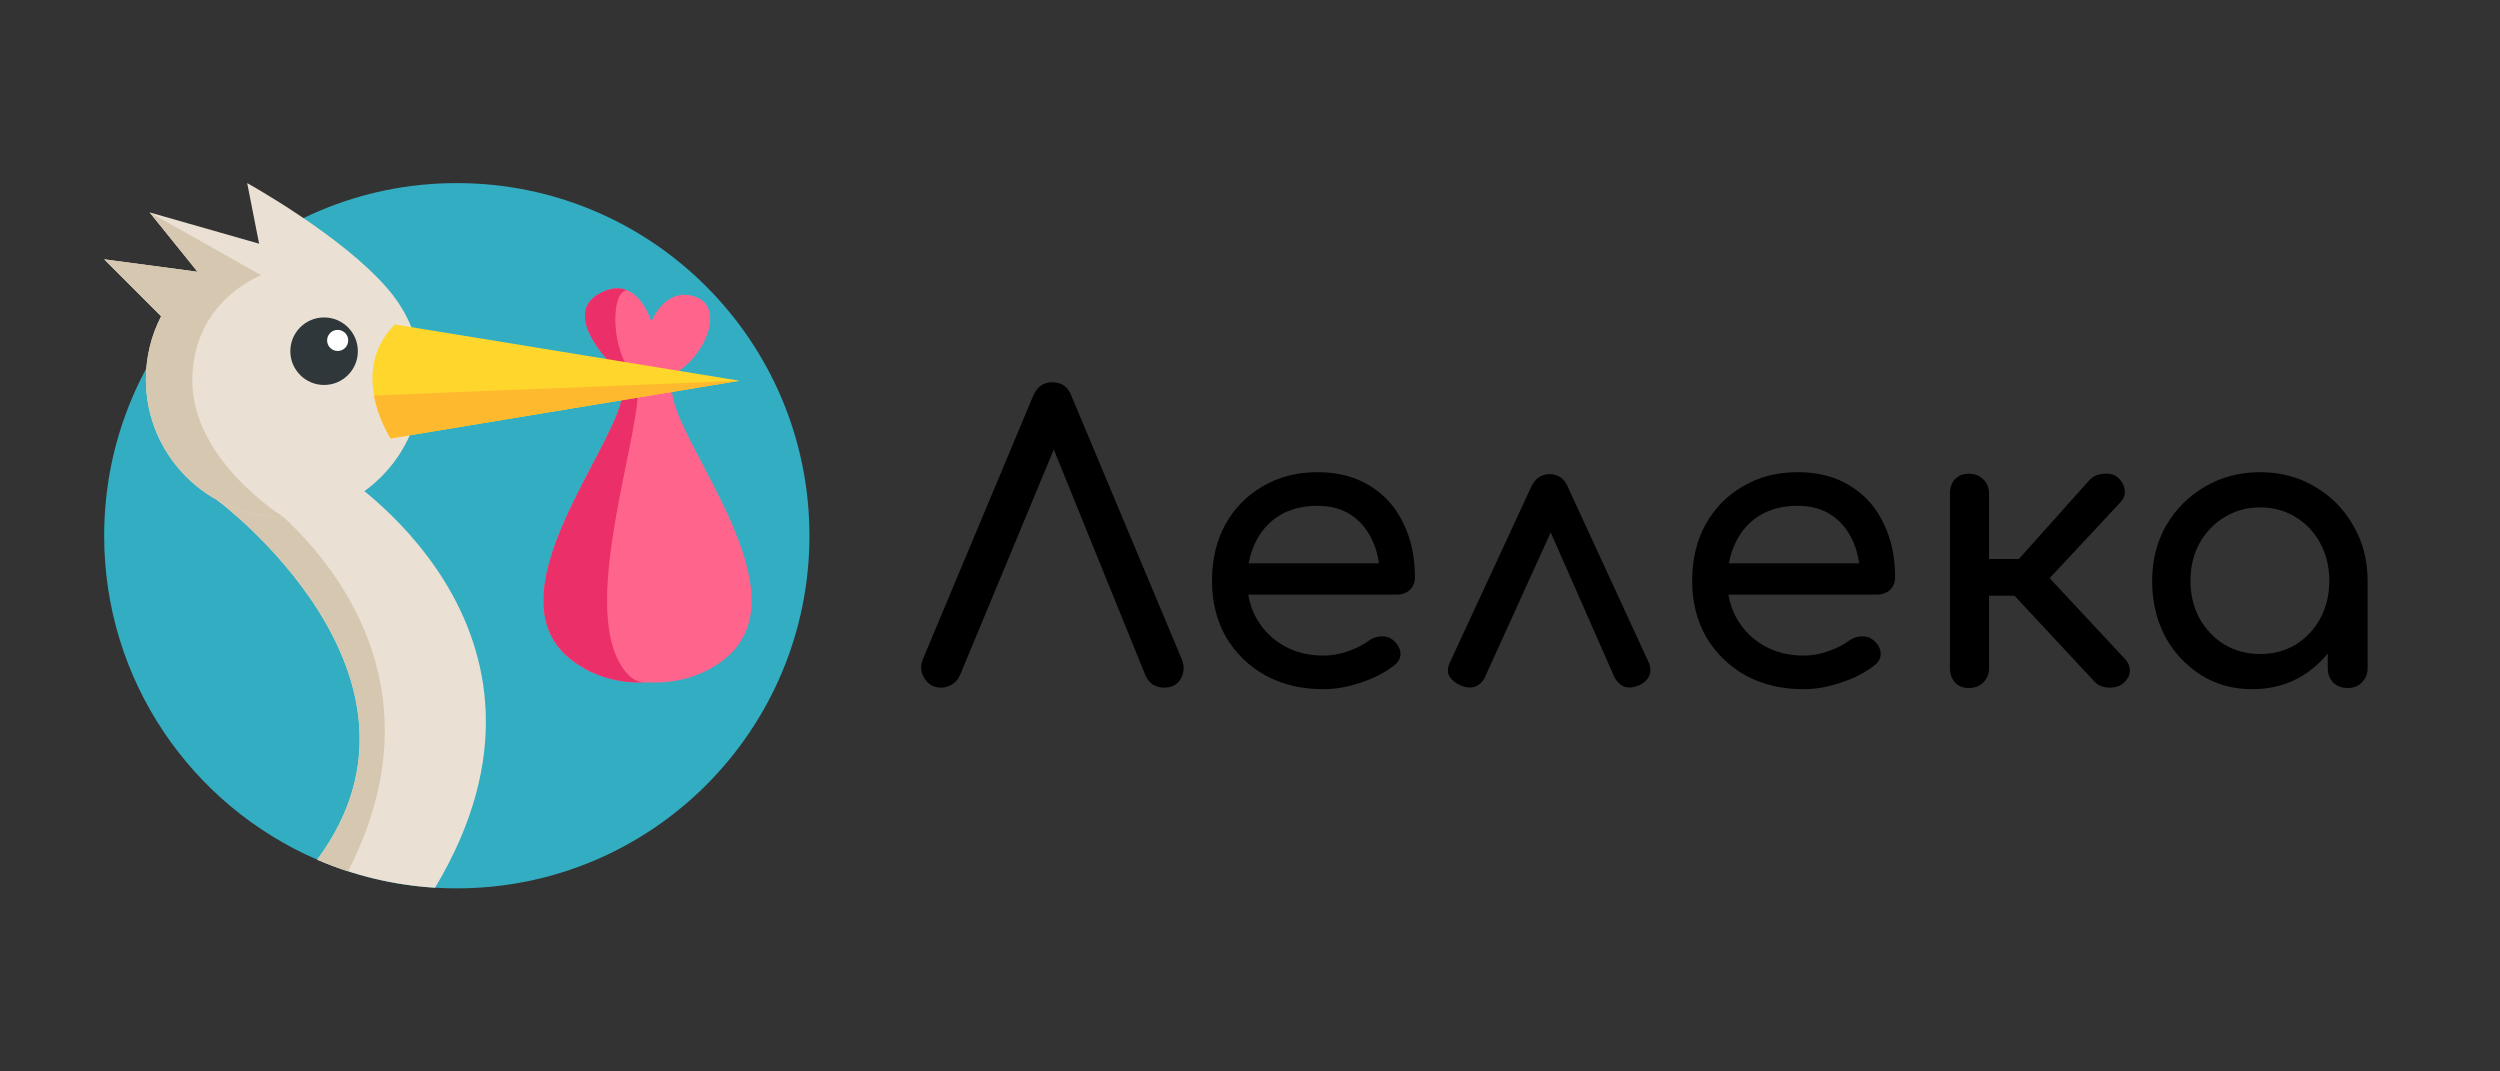 <svg width="84" height="36" viewBox="0 0 84 36" fill="none" xmlns="http://www.w3.org/2000/svg">
<rect x="0" y="0" width="84" height="36" fill="#333333" stroke="none"/>
<g clip-path="url(#clip0_11232_765)">
<path d="M27.197 18.001C27.197 24.545 21.892 29.849 15.348 29.849C15.103 29.849 14.859 29.842 14.617 29.827C13.604 29.766 12.624 29.576 11.695 29.275C11.341 29.161 10.995 29.03 10.657 28.884C6.447 27.067 3.5 22.878 3.5 18.001C3.5 11.457 8.805 6.152 15.348 6.152C21.892 6.152 27.197 11.457 27.197 18.001Z" fill="#33ADC1"/>
<path d="M14.618 29.828C13.218 29.742 11.884 29.414 10.658 28.884C15.246 22.699 7.303 16.807 7.303 16.807L8.46 16.521L11.307 15.818C11.307 15.818 19.879 21.047 14.618 29.828Z" fill="#EAE0D3"/>
<path d="M11.695 29.276C11.342 29.162 10.995 29.031 10.658 28.885C15.246 22.699 7.303 16.807 7.303 16.807L8.46 16.521C8.741 16.731 9.134 17.005 9.534 17.379C11.624 19.331 14.655 23.484 11.695 29.276Z" fill="#D6C8B0"/>
<path d="M14.166 12.746C14.166 15.305 12.092 17.378 9.534 17.378C6.976 17.378 4.902 15.305 4.902 12.746C4.902 12.364 4.948 11.993 5.035 11.638C5.122 11.284 5.251 10.944 5.414 10.627L3.5 8.713L6.637 9.132L5.028 7.137L8.706 8.188L8.305 6.152C8.305 6.152 11.505 7.922 13.026 9.703C13.141 9.835 13.248 9.973 13.348 10.118C13.864 10.865 14.166 11.77 14.166 12.746Z" fill="#EAE0D3"/>
<path d="M12.024 11.8C12.024 12.427 11.516 12.935 10.889 12.935C10.263 12.935 9.755 12.427 9.755 11.8C9.755 11.174 10.263 10.666 10.889 10.666C11.516 10.666 12.024 11.174 12.024 11.8Z" fill="#2F373B"/>
<path d="M22.657 12.55C22.191 12.794 21.7 12.739 21.306 12.608C20.845 12.456 20.517 12.201 20.517 12.201C20.517 12.201 18.859 10.573 20.135 9.864C20.52 9.65 20.832 9.651 21.08 9.758H21.081C21.654 10.003 21.884 10.809 21.884 10.809C21.884 10.809 22.346 9.612 23.367 9.974C24.389 10.336 23.666 12.023 22.657 12.55Z" fill="#FF648D"/>
<path d="M21.306 12.608C20.845 12.456 20.517 12.201 20.517 12.201C20.517 12.201 18.859 10.573 20.135 9.864C20.52 9.65 20.832 9.651 21.08 9.758C20.515 9.726 20.497 11.807 21.306 12.608Z" fill="#EA2F69"/>
<path d="M11.7 11.438C11.7 11.634 11.541 11.793 11.346 11.793C11.15 11.793 10.991 11.634 10.991 11.438C10.991 11.243 11.15 11.084 11.346 11.084C11.541 11.084 11.7 11.243 11.7 11.438Z" fill="white"/>
<path d="M20.932 13.098C20.932 14.826 16.229 20.072 19.301 22.247C20.069 22.79 20.917 22.967 21.757 22.928C22.596 22.968 23.444 22.79 24.212 22.247C27.285 20.072 22.581 14.826 22.581 13.098" fill="#FF648D"/>
<path d="M21.63 22.931C20.831 22.949 20.03 22.763 19.301 22.247C16.229 20.072 20.932 14.825 20.932 13.098H21.436C21.436 14.825 19.609 20.072 20.803 22.247C21.063 22.72 21.346 22.916 21.63 22.931Z" fill="#EA2F69"/>
<path d="M21.63 22.931C21.672 22.931 21.714 22.93 21.756 22.928C21.714 22.933 21.672 22.934 21.63 22.931Z" fill="#EA2F69"/>
<path d="M21.883 22.931C21.841 22.934 21.799 22.933 21.757 22.928C21.799 22.93 21.841 22.931 21.883 22.931Z" fill="#EA2F69"/>
<path d="M24.848 12.793L13.126 14.731C13.126 14.731 12.717 14.111 12.568 13.288C12.435 12.554 12.51 11.66 13.268 10.902L24.848 12.793Z" fill="#FFD62C"/>
<path d="M24.849 12.793L13.127 14.731C13.127 14.731 12.717 14.11 12.568 13.288L24.849 12.793Z" fill="#FFB92E"/>
<path d="M9.534 17.378C6.976 17.378 4.902 15.304 4.902 12.746C4.902 12.364 4.948 11.993 5.035 11.638C5.122 11.283 5.251 10.944 5.414 10.626L3.5 8.712L6.637 9.132L5.028 7.137L8.778 9.248C8.778 9.248 6.462 10.099 6.462 12.793C6.462 15.487 9.534 17.378 9.534 17.378Z" fill="#D6C8B0"/>
</g>
<path d="M75.676 23.157C75.037 23.157 74.463 23 73.955 22.684C73.447 22.36 73.044 21.927 72.746 21.384C72.457 20.832 72.312 20.21 72.312 19.518C72.312 18.826 72.47 18.204 72.785 17.652C73.11 17.1 73.543 16.667 74.086 16.351C74.638 16.027 75.256 15.865 75.939 15.865C76.622 15.865 77.235 16.027 77.778 16.351C78.321 16.667 78.751 17.1 79.066 17.652C79.39 18.204 79.552 18.826 79.552 19.518H79.04C79.04 20.21 78.891 20.832 78.593 21.384C78.304 21.927 77.905 22.36 77.397 22.684C76.889 23 76.316 23.157 75.676 23.157ZM75.939 21.975C76.386 21.975 76.784 21.87 77.135 21.66C77.485 21.441 77.761 21.147 77.962 20.779C78.164 20.403 78.264 19.982 78.264 19.518C78.264 19.045 78.164 18.624 77.962 18.256C77.761 17.88 77.485 17.586 77.135 17.376C76.784 17.157 76.386 17.048 75.939 17.048C75.501 17.048 75.102 17.157 74.743 17.376C74.393 17.586 74.112 17.88 73.902 18.256C73.701 18.624 73.6 19.045 73.6 19.518C73.6 19.982 73.701 20.403 73.902 20.779C74.112 21.147 74.393 21.441 74.743 21.66C75.102 21.87 75.501 21.975 75.939 21.975ZM78.882 23.118C78.689 23.118 78.527 23.057 78.396 22.934C78.273 22.803 78.212 22.641 78.212 22.448V20.438L78.462 19.045L79.552 19.518V22.448C79.552 22.641 79.486 22.803 79.355 22.934C79.232 23.057 79.075 23.118 78.882 23.118Z" fill="black"/>
<path d="M71.351 22.947C71.237 23.052 71.075 23.105 70.865 23.105C70.664 23.096 70.506 23.035 70.392 22.921L67.199 19.492L70.208 16.128C70.322 16.005 70.48 15.935 70.681 15.918C70.891 15.9 71.053 15.944 71.167 16.049C71.299 16.172 71.373 16.312 71.391 16.47C71.408 16.619 71.36 16.754 71.246 16.877L68.868 19.426L71.391 22.133C71.505 22.246 71.561 22.382 71.561 22.54C71.561 22.689 71.491 22.825 71.351 22.947ZM66.148 23.118C65.956 23.118 65.802 23.057 65.688 22.934C65.575 22.803 65.518 22.641 65.518 22.448V16.588C65.518 16.386 65.575 16.224 65.688 16.102C65.802 15.979 65.956 15.918 66.148 15.918C66.35 15.918 66.512 15.979 66.634 16.102C66.766 16.224 66.832 16.386 66.832 16.588V18.782H68.513V20.017H66.832V22.448C66.832 22.641 66.766 22.803 66.634 22.934C66.512 23.057 66.35 23.118 66.148 23.118Z" fill="black"/>
<path d="M60.602 23.157C59.875 23.157 59.227 23.004 58.657 22.698C58.097 22.382 57.654 21.953 57.33 21.41C57.015 20.858 56.857 20.227 56.857 19.518C56.857 18.8 57.006 18.169 57.304 17.626C57.611 17.074 58.031 16.645 58.566 16.338C59.1 16.023 59.713 15.865 60.405 15.865C61.088 15.865 61.675 16.018 62.166 16.325C62.656 16.623 63.028 17.039 63.282 17.573C63.545 18.099 63.676 18.708 63.676 19.4C63.676 19.566 63.62 19.706 63.506 19.82C63.392 19.925 63.247 19.978 63.072 19.978H57.777V18.927H63.033L62.494 19.294C62.485 18.857 62.398 18.467 62.231 18.125C62.065 17.775 61.828 17.499 61.522 17.297C61.215 17.096 60.843 16.995 60.405 16.995C59.906 16.995 59.477 17.105 59.117 17.324C58.767 17.543 58.5 17.845 58.316 18.23C58.132 18.607 58.04 19.036 58.04 19.518C58.04 20 58.149 20.429 58.368 20.805C58.587 21.182 58.89 21.48 59.275 21.699C59.66 21.918 60.103 22.027 60.602 22.027C60.874 22.027 61.15 21.979 61.43 21.883C61.719 21.778 61.951 21.66 62.126 21.528C62.258 21.432 62.398 21.384 62.547 21.384C62.704 21.375 62.84 21.419 62.954 21.515C63.103 21.646 63.182 21.791 63.19 21.949C63.199 22.106 63.129 22.242 62.98 22.356C62.682 22.592 62.31 22.785 61.863 22.934C61.425 23.083 61.005 23.157 60.602 23.157Z" fill="black"/>
<path d="M52.076 15.932C52.208 15.932 52.326 15.967 52.431 16.037C52.536 16.107 52.619 16.216 52.681 16.365L55.387 22.238C55.466 22.413 55.475 22.571 55.413 22.711C55.352 22.843 55.247 22.944 55.098 23.014C54.905 23.101 54.739 23.123 54.599 23.079C54.459 23.035 54.34 22.926 54.244 22.751L51.774 17.14H52.444L49.895 22.751C49.816 22.917 49.698 23.027 49.54 23.079C49.391 23.123 49.225 23.101 49.041 23.014C48.875 22.935 48.756 22.83 48.686 22.698C48.625 22.567 48.638 22.413 48.726 22.238L51.446 16.365C51.577 16.076 51.787 15.932 52.076 15.932Z" fill="black"/>
<path d="M44.467 23.157C43.74 23.157 43.092 23.004 42.523 22.698C41.962 22.382 41.52 21.953 41.196 21.41C40.88 20.858 40.723 20.227 40.723 19.518C40.723 18.8 40.872 18.169 41.169 17.626C41.476 17.074 41.896 16.645 42.431 16.338C42.965 16.023 43.578 15.865 44.27 15.865C44.953 15.865 45.54 16.018 46.031 16.325C46.521 16.623 46.894 17.039 47.148 17.573C47.41 18.099 47.542 18.708 47.542 19.4C47.542 19.566 47.485 19.706 47.371 19.82C47.257 19.925 47.113 19.978 46.937 19.978H41.642V18.927H46.898L46.359 19.294C46.35 18.857 46.263 18.467 46.096 18.125C45.93 17.775 45.694 17.499 45.387 17.297C45.08 17.096 44.708 16.995 44.27 16.995C43.771 16.995 43.342 17.105 42.983 17.324C42.632 17.543 42.365 17.845 42.181 18.23C41.997 18.607 41.905 19.036 41.905 19.518C41.905 20 42.015 20.429 42.234 20.805C42.453 21.182 42.755 21.48 43.14 21.699C43.526 21.918 43.968 22.027 44.467 22.027C44.739 22.027 45.015 21.979 45.295 21.883C45.584 21.778 45.816 21.66 45.991 21.528C46.123 21.432 46.263 21.384 46.412 21.384C46.569 21.375 46.705 21.419 46.819 21.515C46.968 21.646 47.047 21.791 47.056 21.949C47.064 22.106 46.994 22.242 46.845 22.356C46.548 22.592 46.175 22.785 45.729 22.934C45.291 23.083 44.87 23.157 44.467 23.157Z" fill="black"/>
<path d="M31.626 23.105C31.38 23.105 31.192 23 31.061 22.79C30.929 22.58 30.916 22.356 31.021 22.12L34.713 13.304C34.845 12.997 35.059 12.844 35.357 12.844C35.672 12.844 35.887 12.997 36.001 13.304L39.706 22.146C39.803 22.391 39.789 22.615 39.667 22.816C39.553 23.009 39.369 23.105 39.115 23.105C38.983 23.105 38.856 23.07 38.734 23C38.62 22.921 38.537 22.816 38.484 22.685L35.199 14.591H35.62L32.256 22.685C32.195 22.825 32.103 22.93 31.98 23C31.866 23.07 31.748 23.105 31.626 23.105Z" fill="black"/>
<defs>
<clipPath id="clip0_11232_765">
<rect width="23.697" height="23.697" fill="white" transform="translate(3.5 6.152)"/>
</clipPath>
</defs>
</svg>
